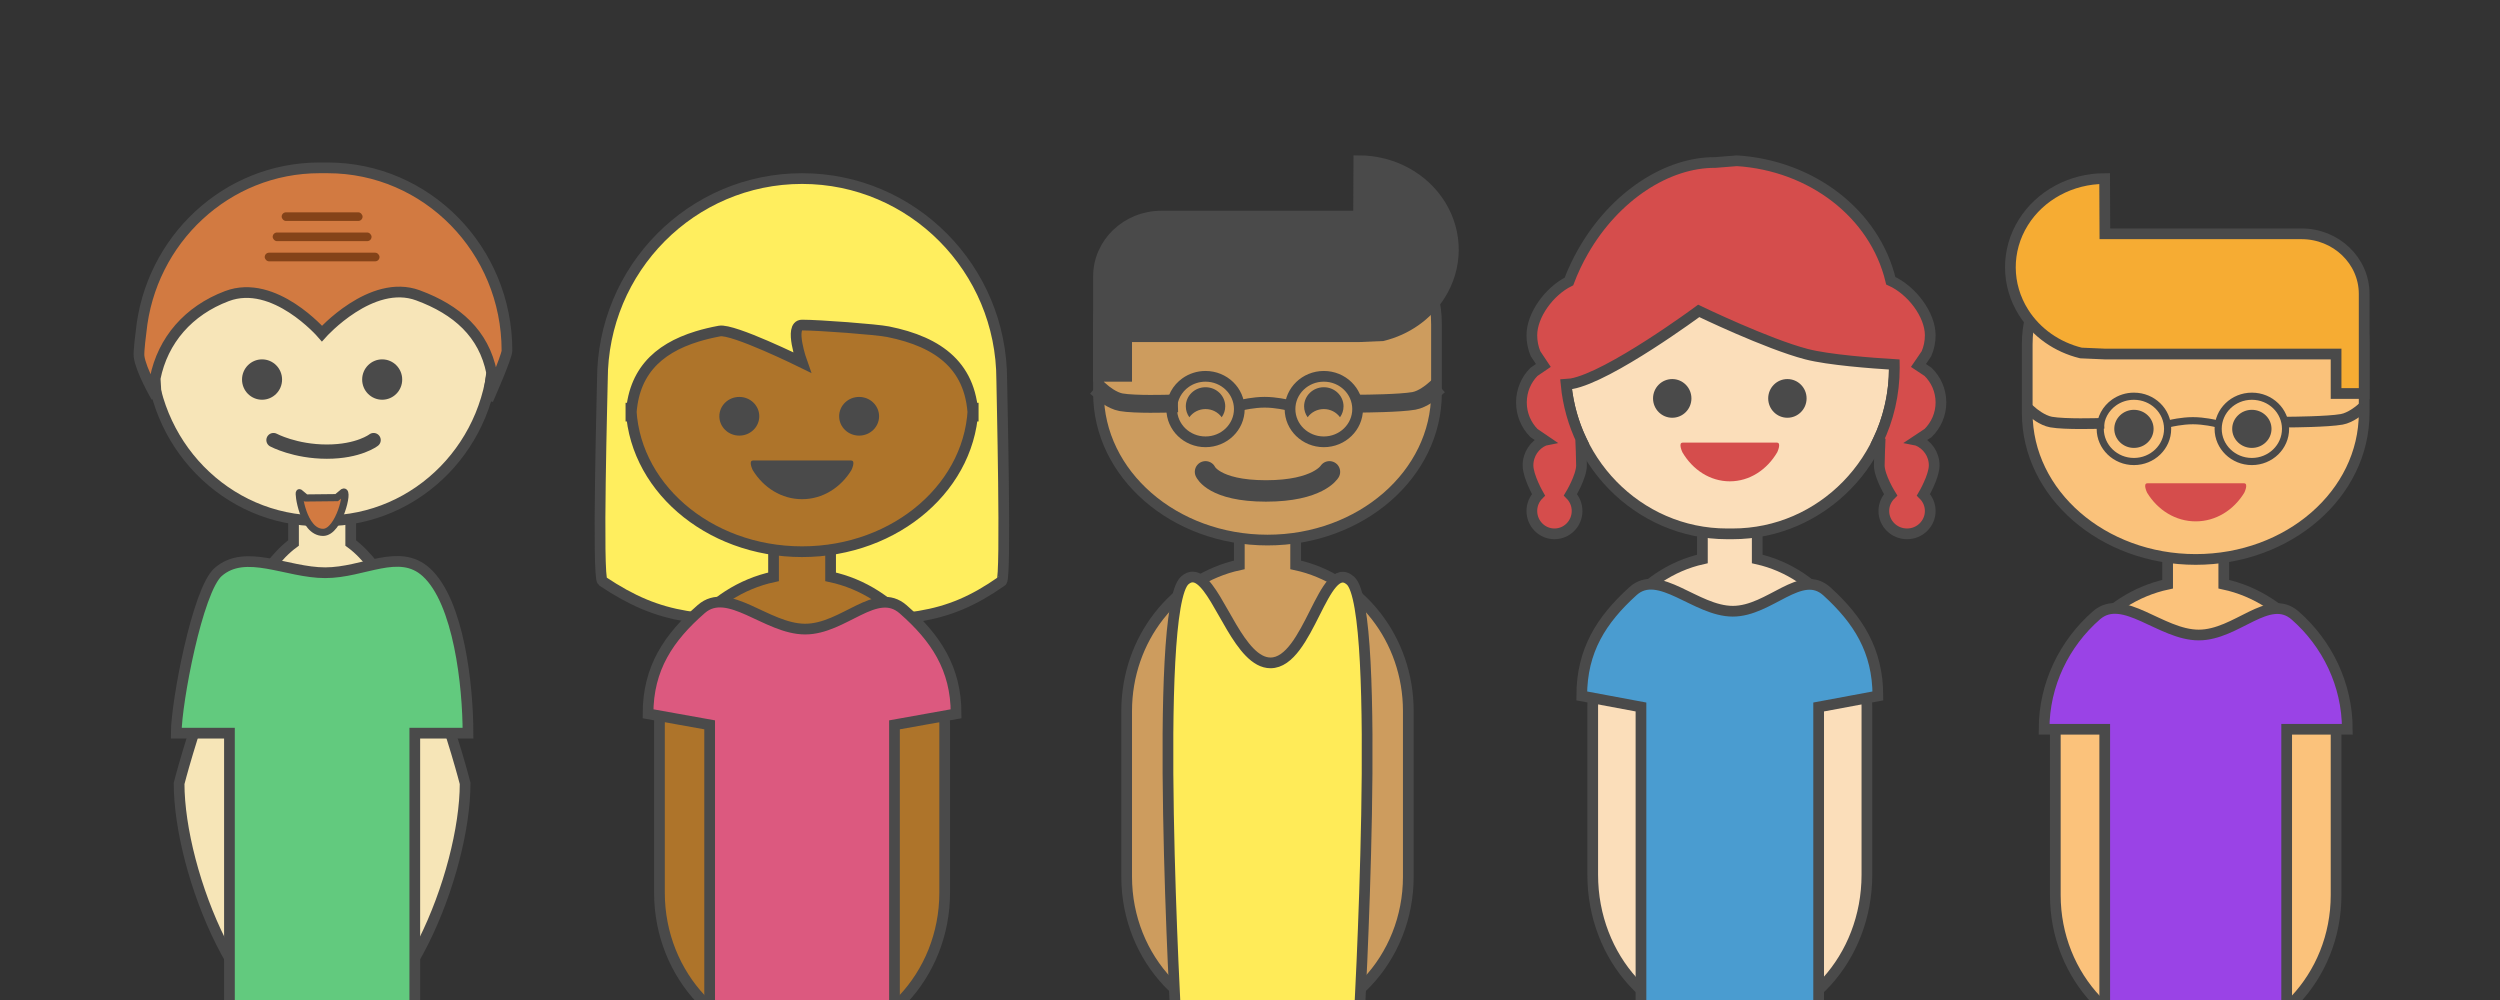 <?xml version="1.0" encoding="UTF-8" standalone="no"?>
<svg width="700px" height="280px" viewBox="0 0 700 280" version="1.1" xmlns="http://www.w3.org/2000/svg" xmlns:xlink="http://www.w3.org/1999/xlink">
    <rect x="0" y="0" width="700" height="280" fill="#333333" stroke="none"/>
    <!-- Generator: Sketch 41.2 (35397) - http://www.bohemiancoding.com/sketch -->
    <title>Artboard 4</title>
    <desc>Created with Sketch.</desc>
    <defs></defs>
    <g id="Page-3" stroke="none" stroke-width="1" fill="none" fill-rule="evenodd">
        <g id="Artboard-4">
            <g id="Group-10" transform="translate(38.908, 47)">
                <path d="M59.293,105.037 C77.572,118.416 91.329,172.357 91.329,172.357 C91.329,197.293 73.4,242.536 51.285,242.536 C29.169,242.536 11.24,197.293 11.24,172.357 C11.24,172.357 24.997,118.416 43.276,105.037 L43.276,97.955 C43.276,93.535 46.85,89.952 51.285,89.952 C55.708,89.952 59.293,93.531 59.293,97.955 L59.293,105.037 Z" id="Combined-Shape" stroke="#4A4A4A" stroke-width="3" fill="#F6E5B7"></path>
                <path d="M25.336,158.286 L10.439,158.286 C10.439,149.835 16.373,118.251 22.179,113.168 C29.828,106.472 41.326,113.364 52.149,113.364 C63.009,113.364 72.87,106.311 80.465,113.236 C89.575,121.542 92.13,144.999 92.13,158.286 L77.233,158.286 L77.233,242.824 C77.233,242.824 75.17,242.536 51.285,242.536 C27.399,242.536 25.336,242.824 25.336,242.824 L25.336,158.286 Z" id="Fill-3" stroke="#4A4A4A" stroke-width="3" fill="#62CA7E"></path>
                <path d="M50.477,1.954 L52.092,1.954 C78.185,1.954 99.338,23.641 99.338,50.393 C99.338,77.146 78.185,98.833 52.092,98.833 L50.477,98.833 C24.384,98.833 3.231,77.145 3.231,50.393 C3.231,23.641 24.384,1.954 50.477,1.954 Z" id="Fill-5" stroke="#4A4A4A" stroke-width="3" fill="#F7E5B8"></path>
                <ellipse id="Oval" fill="#4A4A4A" cx="34.466" cy="59.274" rx="5.606" ry="5.651"></ellipse>
                <ellipse id="Oval" fill="#4A4A4A" cx="68.103" cy="59.274" rx="5.606" ry="5.651"></ellipse>
                <path d="M52.825,0 C80.559,0 103.042,22.913 103.042,51.177 C103.042,52.944 97.736,64.925 97.736,64.925 L98.756,57.322 C96.567,46.42 89.08,39.736 78.116,35.691 C65.093,30.887 51.24,46.391 51.24,46.391 C51.24,46.391 37.862,30.918 24.644,35.902 C13.863,39.967 6.687,48.222 4.536,58.936 L4.833,64.118 C4.833,64.118 0.531,56.717 0.028,52.815 C-0.15,51.44 0.587,45.945 0.587,45.945 C3.159,20.138 24.544,0 50.545,0 L52.825,0 Z" id="Fill-3" stroke="#4A4A4A" stroke-width="3" fill="#D27A41"></path>
                <path d="M51.552,102.062 C45.889,102.062 44.53,90.715 44.947,90.949 L46.73,92.431 L55.367,92.337 L57.202,90.811 C58.874,89.874 56.083,102.062 51.552,102.062 Z" id="Fill-3" stroke="#4A4A4A" stroke-width="2" fill="#D27A41"></path>
                <path d="M37.669,76.228 C37.669,76.228 43.691,79.457 52.619,79.457 C61.548,79.457 65.701,76.228 65.701,76.228" id="Path-2" stroke="#4A4A4A" stroke-width="4" stroke-linecap="round" stroke-linejoin="bevel"></path>
                <rect id="Rectangle-2" fill="#844319" x="39.958" y="12.449" width="22.654" height="2.422" rx="1.211"></rect>
                <rect id="Rectangle-2" fill="#844319" x="37.441" y="18.101" width="27.688" height="2.422" rx="1.211"></rect>
                <rect id="Rectangle-2" fill="#844319" x="35.21" y="23.752" width="32.15" height="2.422" rx="1.211"></rect>
            </g>
            <g id="Group-11" transform="translate(562.909, 50)">
                <g id="Body" transform="translate(12.579, 98.268)" stroke="#4A4A4A" stroke-width="3" fill="#FBC27B">
                    <path d="M31.447,15.306 C13.504,19.163 0,35.961 0,56.099 L0,102.349 C0,125.338 17.599,143.974 39.308,143.974 C61.018,143.974 78.616,125.338 78.616,102.349 L78.616,56.099 C78.616,35.961 65.112,19.163 47.17,15.306 L47.17,7.867 C47.17,3.525 43.65,0 39.308,0 C34.975,0 31.447,3.522 31.447,7.867 L31.447,15.306 Z" id="Combined-Shape"></path>
                </g>
                <path d="M26.415,154.193 L9.434,154.193 C9.434,141.622 15.118,130.124 24.103,122.286 C31.549,115.79 42.111,127.804 52.736,127.804 C63.396,127.804 72.289,115.816 79.744,122.35 C88.687,130.187 94.34,141.656 94.34,154.193 L77.359,154.193 L77.359,242.341 C77.359,242.341 75.333,242.069 51.887,242.069 C28.441,242.069 26.415,242.341 26.415,242.341 L26.415,154.193 Z" id="Fill-3" stroke="#4A4A4A" stroke-width="3" fill="#9A43E6"></path>
                <path d="M4.717,46.377 C4.717,23.715 25.836,19.806 51.887,19.806 C77.938,19.806 99.057,23.715 99.057,46.377 L99.057,65.615 C99.057,88.276 77.938,106.647 51.887,106.647 C25.836,106.647 4.717,88.276 4.717,65.615 L4.717,46.377 Z" id="Fill-3" stroke="#4A4A4A" stroke-width="3" fill="#FAC27B"></path>
                <ellipse id="Combined-Shape" fill="#4A4A4A" cx="34.591" cy="70.083" rx="5.503" ry="5.332"></ellipse>
                <ellipse id="Combined-Shape" fill="#4A4A4A" cx="67.61" cy="70.083" rx="5.503" ry="5.332"></ellipse>
                <path d="M44.811,68.559 C44.811,68.559 47.956,67.797 51.101,67.797 C54.245,67.797 57.39,68.559 57.39,68.559" id="Line" stroke="#4A4A4A" stroke-width="2" stroke-linecap="square"></path>
                <path d="M78.616,68.178 C78.616,68.178 88.868,68.11 92.767,67.416 C95.288,66.968 97.877,64.75 97.877,64.75" id="Line" stroke="#4A4A4A" stroke-width="3" stroke-linecap="square"></path>
                <path d="M6.289,68.559 C6.289,68.559 15.754,68.872 19.654,68.178 C22.175,67.73 24.764,65.512 24.764,65.512" id="Line" stroke="#4A4A4A" stroke-width="3" stroke-linecap="square" transform="translate(15.527, 67.071) scale(-1, 1) translate(-15.527, -67.071) "></path>
                <path d="M34.591,79.224 C39.801,79.224 44.025,75.131 44.025,70.083 C44.025,65.034 39.801,60.941 34.591,60.941 C32.517,60.941 30.598,61.59 29.041,62.69 C26.687,64.352 25.157,67.044 25.157,70.083 C25.157,75.131 29.381,79.224 34.591,79.224 Z" id="Oval-2" stroke="#4A4A4A" stroke-width="2"></path>
                <path d="M67.61,79.224 C72.82,79.224 77.044,75.131 77.044,70.083 C77.044,65.034 72.82,60.941 67.61,60.941 C62.4,60.941 58.176,65.034 58.176,70.083 C58.176,75.131 62.4,79.224 67.61,79.224 Z" id="Oval-2" stroke="#4A4A4A" stroke-width="2"></path>
                <path d="M99.057,48.944 L99.057,32.298 C99.057,23 91.194,15.463 81.495,15.463 L26.458,15.463 L26.388,0 C17.013,0.011 8.345,4.689 3.613,12.292 C-1.246,20.098 -1.201,29.769 3.73,37.535 C7.332,43.206 13.13,47.215 19.758,48.839 L26.61,49.134 L91.195,49.134 L91.195,60.18 L99.057,60.18 L99.057,48.944 Z" id="Combined-Shape" stroke="#4A4A4A" stroke-width="3" fill="#F6AC33"></path>
                <path d="M38.376,85.318 C39.761,85.318 64.012,85.318 65.398,85.318 C66.784,85.318 65.487,87.967 65.487,87.967 C62.539,92.803 57.548,95.983 51.887,95.983 C46.226,95.983 41.234,92.803 38.287,87.967 C38.287,87.967 36.99,85.318 38.376,85.318 Z" id="Fill-3" fill="#D54D4C"></path>
            </g>
            <g id="Group-12" transform="translate(168, 50)">
                <path d="M0.671,112.731 C17.443,123.924 27.705,123.924 56.579,123.924 C85.721,123.924 96.513,123.924 112.487,112.731 C113.786,111.821 112.487,58.115 112.487,56.365 C112.487,25.236 87.456,0 56.579,0 C25.702,0 0.671,25.236 0.671,56.365 C0.671,58.385 -0.839,111.723 0.671,112.731 Z" id="Oval-2" stroke="#4A4A4A" stroke-width="3" fill="#FFEE5E"></path>
                <g id="Body" transform="translate(16.645, 95.963)" stroke="#4A4A4A" stroke-width="3" fill="#AE742A">
                    <path d="M31.947,15.55 C13.719,19.468 0,36.533 0,56.992 L0,103.979 C0,127.334 17.879,146.267 39.934,146.267 C61.989,146.267 79.868,127.334 79.868,103.979 L79.868,56.992 C79.868,36.533 66.149,19.468 47.921,15.55 L47.921,7.992 C47.921,3.581 44.345,0 39.934,0 C35.532,0 31.947,3.578 31.947,7.992 L31.947,15.55 Z" id="Combined-Shape"></path>
                </g>
                <path d="M30.702,152.955 L13.45,149.86 C13.45,137.088 19.224,128.503 28.353,120.539 C35.917,113.94 46.648,126.145 57.441,126.145 C68.271,126.145 77.306,113.967 84.88,120.605 C93.965,128.567 99.708,137.123 99.708,149.86 L82.456,152.955 L82.456,242.506 C82.456,242.506 80.398,242.23 56.579,242.23 C32.759,242.23 30.702,242.506 30.702,242.506 L30.702,152.955 Z" id="Fill-3" stroke="#4A4A4A" stroke-width="3" fill="#DC597F"></path>
                <g id="Face" transform="translate(8.658, 41.017)">
                    <path d="M0,26.994 C0,13.604 7.258,6.658 18.537,3.19 C20.513,2.583 22.613,2.082 24.818,1.672 C28.609,0.967 47.921,10.479 47.921,10.479 C47.921,10.479 44.179,0 47.921,0 C52.698,0 68.783,1.213 72.011,1.863 C86.263,4.733 95.842,11.611 95.842,26.994 L95.842,21.774 C95.842,44.796 74.387,63.46 47.921,63.46 C21.455,63.459 0,44.796 0,21.773 L0,26.994 Z" id="Fill-3" stroke="#4A4A4A" stroke-width="3" fill="#AE742A"></path>
                    <ellipse id="Combined-Shape" fill="#4A4A4A" cx="30.35" cy="25.539" rx="5.591" ry="5.417"></ellipse>
                    <ellipse id="Combined-Shape" fill="#4A4A4A" cx="63.895" cy="25.539" rx="5.591" ry="5.417"></ellipse>
                    <path d="M34.195,37.921 C35.602,37.921 60.239,37.921 61.647,37.921 C63.055,37.921 61.738,40.612 61.738,40.612 C58.743,45.525 53.672,48.756 47.921,48.756 C42.17,48.756 37.099,45.525 34.104,40.612 C34.104,40.612 32.787,37.921 34.195,37.921 Z" id="Fill-3" fill="#4A4A4A"></path>
                </g>
            </g>
            <g id="Group-10" transform="translate(307.578, 45)">
                <path d="M39.432,113.167 C21.433,117.036 7.886,133.887 7.886,154.088 L7.886,200.483 C7.886,223.545 25.541,242.239 47.318,242.239 C69.096,242.239 86.75,223.545 86.75,200.483 L86.75,154.088 C86.75,133.887 73.203,117.036 55.205,113.167 L55.205,105.704 C55.205,101.349 51.674,97.813 47.318,97.813 C42.972,97.813 39.432,101.346 39.432,105.704 L39.432,113.167 Z" id="Combined-Shape" stroke="#4A4A4A" stroke-width="3" fill="#CD9C5E"></path>
                <path d="M24.179,117.495 C25.678,116.187 27.113,116.335 28.535,117.409 C34.196,121.681 39.652,140.606 48.17,140.606 C58.863,140.606 63.052,111.005 70.531,117.559 C79.502,125.421 72.87,242.512 72.87,242.512 C72.87,242.512 70.838,242.239 47.318,242.239 C23.798,242.239 21.766,242.512 21.766,242.512 C21.766,242.512 15.165,125.358 24.179,117.495 Z" id="Fill-3" stroke="#4A4A4A" stroke-width="3" fill="#FFEB58"></path>
                <g id="Face">
                    <path d="M0,45.759 C0,23.026 21.185,19.104 47.318,19.104 C73.451,19.104 94.636,23.026 94.636,45.759 L94.636,65.057 C94.636,87.79 73.451,106.219 47.318,106.219 C21.185,106.218 0,87.79 0,65.057 L0,45.759 Z" id="Fill-3" stroke="#4A4A4A" stroke-width="3" fill="#CD9C5E"></path>
                    <path d="M34.499,71.831 C35.123,70.965 35.489,69.911 35.489,68.775 C35.489,65.82 33.017,63.425 29.968,63.425 C26.919,63.425 24.448,65.82 24.448,68.775 C24.448,69.911 24.814,70.965 25.437,71.831 C26.435,70.445 28.092,69.539 29.968,69.539 C31.844,69.539 33.502,70.445 34.499,71.831 Z" id="Combined-Shape" fill="#4A4A4A"></path>
                    <path d="M67.622,71.831 C68.246,70.965 68.611,69.911 68.611,68.775 C68.611,65.82 66.14,63.425 63.091,63.425 C60.042,63.425 57.57,65.82 57.57,68.775 C57.57,69.911 57.936,70.965 58.56,71.831 C59.558,70.445 61.215,69.539 63.091,69.539 C64.967,69.539 66.624,70.445 67.622,71.831 Z" id="Combined-Shape" fill="#4A4A4A"></path>
                    <path d="M40.22,68.393 C40.22,68.393 43.375,67.628 46.53,67.628 C49.684,67.628 52.839,68.393 52.839,68.393" id="Line" stroke="#4A4A4A" stroke-width="3" stroke-linecap="square"></path>
                    <path d="M74.132,68.01 C74.132,68.01 84.415,67.942 88.327,67.246 C90.856,66.796 93.453,64.572 93.453,64.572" id="Line" stroke="#4A4A4A" stroke-width="5" stroke-linecap="square"></path>
                    <path d="M1.183,68.01 C1.183,68.01 10.678,68.325 14.59,67.628 C17.118,67.178 19.716,64.954 19.716,64.954" id="Line" stroke="#4A4A4A" stroke-width="5" stroke-linecap="square" transform="translate(10.449, 66.517) scale(-1, 1) translate(-10.449, -66.517) "></path>
                    <path d="M29.968,87.115 C29.968,87.115 32.279,92.464 46.896,92.464 C61.514,92.464 64.668,87.115 64.668,87.115" id="Path-2" stroke="#4A4A4A" stroke-width="6" stroke-linecap="round"></path>
                    <path d="M29.968,78.709 C35.195,78.709 39.432,74.603 39.432,69.539 C39.432,64.474 35.195,60.369 29.968,60.369 C27.887,60.369 25.963,61.02 24.4,62.123 C22.039,63.79 20.505,66.491 20.505,69.539 C20.505,74.603 24.742,78.709 29.968,78.709 Z" id="Oval-2" stroke="#4A4A4A" stroke-width="3"></path>
                    <path d="M63.091,78.709 C68.318,78.709 72.555,74.603 72.555,69.539 C72.555,64.474 68.318,60.369 63.091,60.369 C57.864,60.369 53.627,64.474 53.627,69.539 C53.627,74.603 57.864,78.709 63.091,78.709 Z" id="Oval-2" stroke="#4A4A4A" stroke-width="3"></path>
                    <path d="M99.368,49.097 L99.368,32.4 C99.368,23.073 91.481,15.512 81.751,15.512 L26.541,15.512 L26.471,0 C17.066,0.011 8.372,4.704 3.624,12.331 C-1.25,20.162 -1.205,29.863 3.742,37.653 C7.355,43.342 13.171,47.364 19.82,48.992 L26.694,49.288 L91.482,49.288 L91.482,60.369 L99.368,60.369 L99.368,49.097 Z" id="Combined-Shape" stroke="#4A4A4A" stroke-width="3" fill="#4A4A4A" transform="translate(49.684, 30.184) scale(-1, 1) translate(-49.684, -30.184) "></path>
                </g>
            </g>
            <g id="Group-10" transform="translate(426, 45)">
                <path d="M50.67,111.513 C33.149,115.431 19.961,132.497 19.961,152.955 L19.961,199.942 C19.961,223.297 37.147,242.23 58.348,242.23 C79.548,242.23 96.734,223.297 96.734,199.942 L96.734,152.955 C96.734,132.497 83.546,115.431 66.025,111.513 L66.025,103.635 C66.025,99.394 62.588,95.963 58.348,95.963 C54.116,95.963 50.67,99.398 50.67,103.635 L50.67,111.513 Z" id="Combined-Shape" stroke="#4A4A4A" stroke-width="3" fill="#FBDEBA"></path>
                <path d="M33.473,152.955 L16.89,149.86 C16.89,137.088 22.441,128.503 31.215,120.539 C38.487,113.94 48.801,126.145 59.177,126.145 C69.587,126.145 78.271,113.967 85.552,120.605 C94.285,128.567 99.805,137.123 99.805,149.86 L83.222,152.955 L83.222,242.506 C83.222,242.506 81.244,242.23 58.348,242.23 C35.451,242.23 33.473,242.506 33.473,242.506 L33.473,152.955 Z" id="Fill-3" stroke="#4A4A4A" stroke-width="3" fill="#4A9CD0"></path>
                <g id="Face">
                    <path d="M57.573,11.608 L59.122,11.608 C84.135,11.608 104.412,32.398 104.412,58.042 C104.411,83.687 84.135,104.476 59.122,104.476 L57.573,104.476 C32.561,104.476 12.284,83.687 12.284,58.042 C12.284,32.398 32.561,11.608 57.573,11.608 Z" id="Fill-5" stroke="#4A4A4A" stroke-width="3" fill="#FBDEBA"></path>
                    <path d="M45.153,78.937 C46.507,78.937 70.189,78.937 71.542,78.937 C72.895,78.937 71.629,81.628 71.629,81.628 C68.75,86.542 63.876,89.772 58.348,89.772 C52.819,89.772 47.945,86.542 45.066,81.628 C45.066,81.628 43.8,78.937 45.153,78.937 Z" id="Fill-3" fill="#D54D4C"></path>
                    <ellipse id="Oval" fill="#4A4A4A" cx="42.225" cy="66.555" rx="5.374" ry="5.417"></ellipse>
                    <ellipse id="Oval" fill="#4A4A4A" cx="74.47" cy="66.555" rx="5.374" ry="5.417"></ellipse>
                    <path d="M103.421,33.604 C109.27,36.233 114.467,43.087 114.467,48.877 C114.467,50.71 114.09,52.456 113.408,54.045 L111.162,57.328 L113.865,59.124 C116.088,61.315 117.463,64.341 117.463,67.684 C117.463,71.027 116.088,74.053 113.865,76.244 L110.768,78.302 L110.878,78.324 C113.636,79.473 115.572,82.165 115.572,85.302 C115.572,88.439 112.564,93.545 112.564,93.545 C113.739,94.704 114.467,96.305 114.467,98.073 C114.467,101.609 111.558,104.476 107.969,104.476 C104.381,104.476 101.472,101.609 101.472,98.073 C101.472,96.305 102.199,94.704 103.375,93.545 C103.375,93.545 100.201,88.439 100.201,85.302 C100.201,83.211 100.399,78.838 100.399,78.838 C100.184,78.748 99.973,78.653 99.765,78.553 C101.253,75.46 102.414,72.173 103.204,68.739 C103.994,65.305 104.412,61.724 104.412,58.042 C104.412,57.714 104.408,57.386 104.402,57.06 C98.19,56.683 86.026,55.778 79.844,54.173 C68.83,51.313 49.646,42.051 49.646,42.051 C49.646,42.051 24.655,60.54 13.98,62.462 L12.497,62.578 C13.039,68.313 14.599,73.743 16.989,78.675 C16.87,78.731 16.749,78.786 16.627,78.838 C16.627,78.838 16.819,83.211 16.819,85.302 C16.819,88.439 13.727,93.545 13.727,93.545 C14.873,94.704 15.581,96.305 15.581,98.073 C15.581,101.609 12.747,104.476 9.25,104.476 C5.754,104.476 2.92,101.609 2.92,98.073 C2.92,96.305 3.628,94.704 4.774,93.545 C4.774,93.545 1.843,88.439 1.843,85.302 C1.843,82.165 3.729,79.473 6.416,78.324 L6.524,78.302 L3.505,76.244 C1.34,74.053 0,71.027 0,67.684 C0,64.341 1.34,61.315 3.505,59.124 L6.14,57.328 L3.951,54.045 C3.287,52.456 2.92,50.71 2.92,48.877 C2.92,43.233 7.765,36.579 13.302,33.812 C14.372,30.972 15.697,28.148 17.281,25.382 C26.242,9.737 40.96,0.404 54.263,0.501 L60.351,0.014 C81.115,1.336 98.896,14.705 103.421,33.604 Z" id="Combined-Shape" stroke="#4A4A4A" stroke-width="3" fill="#D54D4C"></path>
                </g>
            </g>
        </g>
    </g>
</svg>